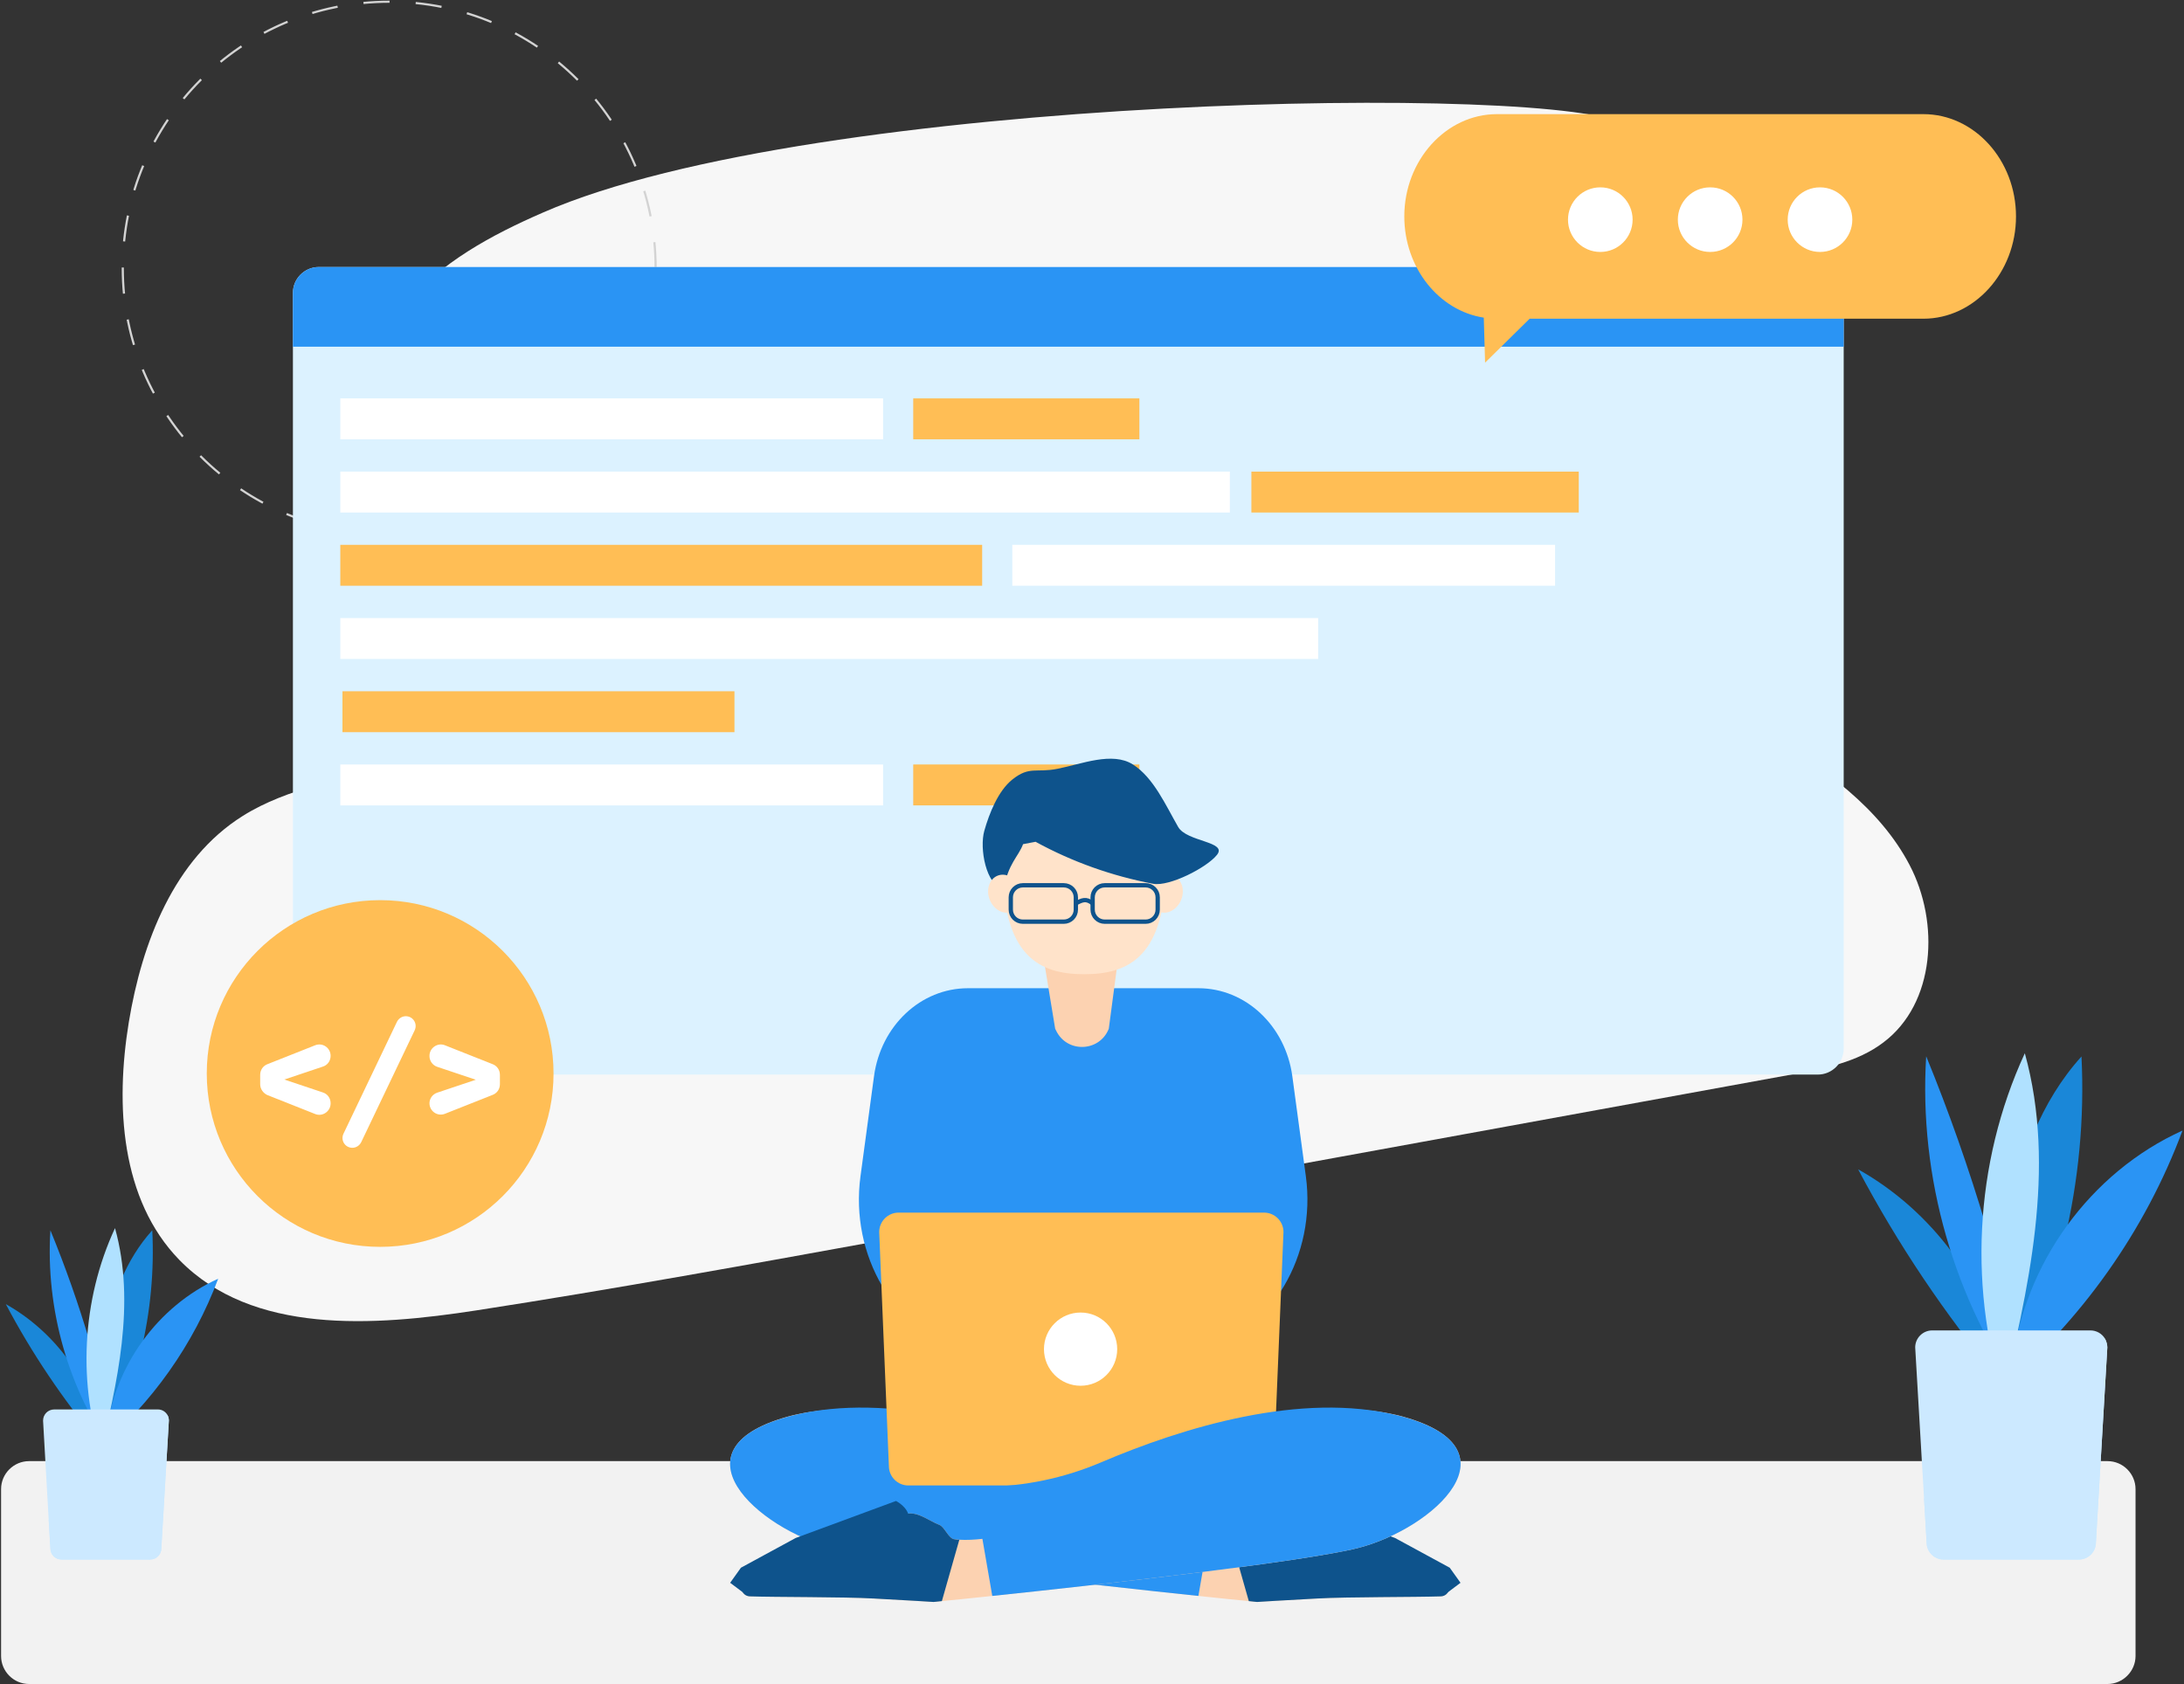 <?xml version="1.0" encoding="UTF-8"?>
<svg width="1014px" height="782px" viewBox="0 0 1014 782" version="1.1" xmlns="http://www.w3.org/2000/svg" xmlns:xlink="http://www.w3.org/1999/xlink">
    <rect x="0" y="0" width="1014" height="782" fill="#333333" stroke="none"/>
    <!-- Generator: Sketch 56.3 (81716) - https://sketch.com -->
    <title>coding</title>
    <desc>Created with Sketch.</desc>
    <g id="Page-1" stroke="none" stroke-width="1" fill="none" fill-rule="evenodd">
        <g id="coding">
            <path d="M252.1,98.7 C228.2,109.1 204.5,121.9 187.8,141.9 C171.1,161.9 162.7,190.6 172.8,214.7 C186.2,246.8 228.6,265.5 228.8,300.3 C228.9,325.2 205.9,344.2 182.7,353.3 C159.5,362.4 133.8,365.6 112.7,378.9 C80.8,398.9 65.9,437.6 59.8,474.7 C53.5,513.2 56,557.1 83.3,585.1 C117.2,619.8 173.2,615.9 221.2,608.5 C285.2,598.6 348.9,587 412.7,575.4 C552.4,549.9 692.1,524.5 831.7,499 C846.7,496.3 862.3,493.3 874.4,484.1 C898.6,465.9 900.6,428.4 886.6,401.7 C872.6,374.9 846.6,356.7 820.8,341 C795,325.3 767.7,310.4 748.4,287.1 C729.1,263.8 719.5,229.4 734.1,203 C746.5,180.6 773.1,168.6 784.7,145.8 C800,115.7 782.4,77.3 754.6,58.1 C726.7,38.7 378.2,43.5 252.1,98.7 Z" id="Path" fill="#F7F7F7" fill-rule="nonzero"></path>
            <path d="M180.7,248.2 C249.018,248.2 304.4,192.818 304.4,124.5 C304.4,56.182 249.018,0.8 180.7,0.8 C112.382,0.8 57,56.182 57,124.5 C57,192.818 112.382,248.2 180.7,248.2 Z" id="Oval" stroke="#D3D3D3" stroke-dasharray="12.14,12.14"></path>
            <path d="M978.5,782 L13.5,782 C6.3,782 0.5,776.1 0.5,769 L0.5,691.5 C0.5,684.3 6.4,678.5 13.5,678.5 L978.5,678.5 C985.7,678.5 991.5,684.4 991.5,691.5 L991.5,769 C991.5,776.1 985.6,782 978.5,782 Z" id="Path" fill="#F2F2F2" fill-rule="nonzero"></path>
            <path d="M856,136 L856,487 C856,493.6 850.6,499 844,499 L148,499 C141.4,499 136,493.6 136,487 L136,136 C136,129.4 141.4,124 148,124 L844,124 C850.6,124 856,129.4 856,136 Z" id="Path" fill="#DCF2FF" fill-rule="nonzero"></path>
            <path d="M856,136 L856,161 L136,161 L136,136 C136,129.4 141.4,124 148,124 L844,124 C850.6,124 856,129.4 856,136 Z" id="Path" fill="#2A94F4" fill-rule="nonzero"></path>
            <rect id="Rectangle" fill="#FFFFFF" fill-rule="nonzero" x="158" y="185" width="252" height="19"></rect>
            <rect id="Rectangle" fill="#FFFFFF" fill-rule="nonzero" x="470" y="253" width="252" height="19"></rect>
            <rect id="Rectangle" fill="#FFFFFF" fill-rule="nonzero" x="158" y="287" width="454" height="19"></rect>
            <rect id="Rectangle" fill="#FFFFFF" fill-rule="nonzero" x="158" y="219" width="413" height="19"></rect>
            <rect id="Rectangle" fill="#FFBE55" fill-rule="nonzero" x="424" y="185" width="105" height="19"></rect>
            <rect id="Rectangle" fill="#FFFFFF" fill-rule="nonzero" x="158" y="355" width="252" height="19"></rect>
            <rect id="Rectangle" fill="#FFBE55" fill-rule="nonzero" x="424" y="355" width="105" height="19"></rect>
            <rect id="Rectangle" fill="#FFBE55" fill-rule="nonzero" x="581" y="219" width="152" height="19"></rect>
            <rect id="Rectangle" fill="#FFBE55" fill-rule="nonzero" x="159" y="321" width="182" height="19"></rect>
            <rect id="Rectangle" fill="#FFBE55" fill-rule="nonzero" x="158" y="253" width="298" height="19"></rect>
            <g id="Group" transform="translate(338, 352)">
                <rect id="Rectangle" fill="#072C3D" fill-rule="nonzero" x="85.7" y="325.4" width="152.6" height="35"></rect>
                <g transform="translate(0, 301)" fill-rule="nonzero" id="Path">
                    <g>
                        <path d="M48.8,65.9 C74.8,72.4 170.7,83.1 218.4,88.1 C229,89.2 237.2,90.1 241.8,90.5 C244.3,90.8 245.7,90.9 245.7,90.9 C245.7,90.9 258.2,90.1 273.4,89.3 C287.4,88.5 319.7,88.7 330.9,88.3 C335.1,88.2 336.5,82.5 332.9,80.4 C326.3,76.6 298.6,65.3 285,63.6 C276.6,62.6 267.4,55 260.1,50.8 C254.5,47.5 248.1,53.2 243,55.1 C240.5,56 238.7,61.6 235.9,61.8 C235.2,61.9 234.5,61.9 233.8,62 C230.3,62.2 226.6,62 223.1,61.6 C222.1,61.5 221.2,61.3 220.2,61.2 C209.1,59.5 199.9,55.9 199.9,55.9 C165.9,38.3 91.1,-8.8 32.9,3.6 C32.4,3.7 31.9,3.8 31.5,3.9 C31,4 30.5,4.1 30.1,4.2 C-28.5,19.1 13.8,57.1 48.8,65.9 Z" fill="#FCD2B1"></path>
                        <path d="M48.8,65.9 C74.8,72.4 170.7,83.1 218.4,88.1 L227.1,37.8 C225.4,37.5 223.6,37.4 221.8,37.4 C203.4,37.2 185.2,33.4 168.2,26.2 C129.6,9.7 75,-6.9 30,4.3 C-28.5,19.1 13.8,57.1 48.8,65.9 Z" fill="#2A94F4"></path>
                    </g>
                    <path d="M257.1,52 C257.1,47 263.1,44 263.1,44 L309.7,61.2 L335.1,75 L340.1,82 L334.1,86.5 L282.1,79 L265.1,69 L257.1,52 Z" fill="#0E538C"></path>
                    <path d="M233.7,62 L241.8,90.5 C244.3,90.8 245.7,90.9 245.7,90.9 C245.7,90.9 258.2,90.1 273.4,89.3 C287.4,88.5 319.7,88.7 330.9,88.3 C335.1,88.2 336.5,82.5 332.9,80.4 C326.3,76.6 298.6,65.3 285,63.6 C276.6,62.6 267.4,55 260.1,50.8 C254.5,47.5 248.1,53.2 243,55.1 C240.5,56 238.7,61.6 235.9,61.8 C235.1,62 234.4,62 233.7,62 Z" fill="#0E538C"></path>
                </g>
                <path d="M268.3,194.3 L262,147.7 C258.8,124.3 240.3,106.9 218.4,106.9 L176,106.9 C169.9,106.9 159.9,106.9 153.8,106.9 L111.4,106.9 C89.5,106.9 71,124.3 67.8,147.7 L61.5,194.3 C56.6,230.9 77.1,265.9 109.9,276.6 L153.7,290.9 C159.8,290.9 164.8,285.5 164.8,278.9 C164.8,285.5 169.8,290.9 175.9,290.9 L219.7,276.6 C252.6,265.9 273.2,230.9 268.3,194.3 Z" id="Path" fill="#2A94F4" fill-rule="nonzero"></path>
                <ellipse id="Oval" fill="#FFE3CA" fill-rule="nonzero" transform="translate(203.463, 62.997) rotate(-69.089) translate(-203.463, -62.997) " cx="203.463" cy="62.997" rx="9" ry="7.5"></ellipse>
                <polygon id="Path" fill="#2A94F4" fill-rule="nonzero" points="249.4 319.7 82.7 314.1 72.2 169.4 262.1 169.4"></polygon>
                <path d="M146.4,92.3 L151.9,125.7 L152.3,126.5 C157.3,137.1 172.5,136.6 176.8,125.7 L176.8,125.7 L181.3,91.8 L146.4,92.3 Z" id="Path" fill="#FCD2B1" fill-rule="nonzero"></path>
                <path d="M203.3,49.5 C203.3,92 186.3,100.4 165.4,100.4 C144.5,100.4 127.5,92.1 127.5,49.5 C127.5,26.4 144.5,7.7 165.4,7.7 C186.3,7.6 203.3,26.4 203.3,49.5 Z" id="Path" fill="#FFE3CA" fill-rule="nonzero"></path>
                <path d="M142.8,38.9 C159.8,48.2 178.3,54.8 197.4,58.4 C204.9,59.8 222.3,50.9 227,45 C232.1,38.7 213,39 209,32 C203.3,22.1 197.6,9.1 188,3 C178.4,-3.1 164.2,2.8 153,5 C143,7 140,3.6 132,10 C125.4,15.3 121.3,25.7 119,33.8 C116.7,41.9 119.7,59.1 128,61 C130,49 134.8,45.9 137,40 L142.8,38.9 Z" id="Path" fill="#0E538C" fill-rule="nonzero"></path>
                <ellipse id="Oval" fill="#FFE3CA" fill-rule="nonzero" transform="translate(128.466, 63.007) rotate(-20.911) translate(-128.466, -63.007) " cx="128.466" cy="63.007" rx="7.5" ry="9"></ellipse>
                <g transform="translate(131, 59)" id="Path" stroke="#0E538C" stroke-width="2">
                    <path d="M24.9,17 L5.9,17 C2.8,17 0.3,14.5 0.3,11.4 L0.3,5.7 C0.3,2.6 2.8,0.1 5.9,0.1 L24.9,0.1 C28,0.1 30.5,2.6 30.5,5.7 L30.5,11.4 C30.5,14.5 28,17 24.9,17 Z"></path>
                    <path d="M62.9,17 L43.9,17 C40.8,17 38.3,14.5 38.3,11.4 L38.3,5.7 C38.3,2.6 40.8,0.1 43.9,0.1 L62.9,0.1 C66,0.1 68.5,2.6 68.5,5.7 L68.5,11.4 C68.5,14.5 66,17 62.9,17 Z"></path>
                    <path d="M30.5,8.5 C33.3,7 35.3,6 38.3,8.5"></path>
                </g>
                <path d="M244.4,337.8 L83.7,337.8 C78.8,337.8 74.7,333.8 74.7,328.8 L70.2,220.1 C70.2,215.2 74.2,211.1 79.2,211.1 L248.9,211.1 C253.8,211.1 257.9,215.1 257.9,220.1 L253.4,328.8 C253.3,333.8 249.3,337.8 244.4,337.8 Z" id="Path" fill="#FFBE55" fill-rule="nonzero"></path>
                <circle id="Oval" fill="#FFFFFF" fill-rule="nonzero" cx="163.7" cy="274.5" r="17"></circle>
                <g transform="translate(1, 301)" fill-rule="nonzero" id="Path">
                    <g transform="translate(5, 0)">
                        <path d="M286.3,65.9 C260.3,72.4 164.4,83.1 116.7,88.1 C106.1,89.2 97.9,90.1 93.3,90.5 C90.8,90.8 89.4,90.9 89.4,90.9 C89.4,90.9 76.9,90.1 61.7,89.3 C47.7,88.5 15.4,88.7 4.2,88.3 C0,88.2 -1.4,82.5 2.2,80.4 C8.8,76.6 36.5,65.3 50.1,63.6 C58.5,62.6 67.7,55 75,50.8 C80.6,47.5 87,53.2 92.1,55.1 C94.6,56 96.4,61.6 99.2,61.8 C99.9,61.9 100.6,61.9 101.3,62 C104.8,62.2 108.5,62 112,61.6 C113,61.5 113.9,61.3 114.9,61.2 C126,59.5 135.2,55.9 135.2,55.9 C169.2,38.3 244,-8.8 302.2,3.6 C302.7,3.7 303.2,3.8 303.6,3.9 C304.1,4 304.6,4.1 305,4.2 C363.6,19.1 321.3,57.1 286.3,65.9 Z" fill="#FCD2B1"></path>
                        <path d="M286.3,65.9 C260.3,72.4 164.4,83.1 116.7,88.1 L108,37.8 C109.7,37.5 111.5,37.4 113.3,37.4 C131.7,37.2 149.9,33.4 166.9,26.2 C205.5,9.7 260.1,-6.9 305.1,4.3 C363.6,19.1 321.3,57.1 286.3,65.9 Z" fill="#2A94F4"></path>
                    </g>
                    <path d="M83,52 C83,47 77,44 77,44 L30.4,61.2 L5,75 L0,82 L6,86.5 L58,79 L75,69 L83,52 Z" fill="#0E538C"></path>
                    <path d="M106.4,62 L98.3,90.5 C95.8,90.8 94.4,90.9 94.4,90.9 C94.4,90.9 81.9,90.1 66.7,89.3 C52.7,88.5 20.4,88.7 9.2,88.3 C5,88.2 3.6,82.5 7.2,80.4 C13.8,76.6 41.5,65.3 55.1,63.6 C63.5,62.6 72.7,55 80,50.8 C85.6,47.5 92,53.2 97.1,55.1 C99.6,56 101.4,61.6 104.2,61.8 C105.1,62 105.8,62 106.4,62 Z" fill="#0E538C"></path>
                </g>
            </g>
            <path d="M893,53 L695,53 C671.4,53 652,74.4 652,100.5 L652,100.5 C652,124.4 668.1,144.3 688.9,147.5 L689.5,168.4 L710.2,148 L893,148 C916.6,148 936,126.6 936,100.5 L936,100.5 C936,74.4 916.7,53 893,53 Z" id="Path" fill="#FFBE55" fill-rule="nonzero"></path>
            <g id="Group" transform="translate(728, 87)" fill="#FFFFFF" fill-rule="nonzero">
                <circle id="Oval" cx="15" cy="15" r="15"></circle>
                <circle id="Oval" cx="66" cy="15" r="15"></circle>
                <circle id="Oval" cx="117" cy="15" r="15"></circle>
            </g>
            <g id="Group" transform="translate(96, 418)" fill-rule="nonzero">
                <circle id="Oval" fill="#FFBE55" cx="80.5" cy="80.5" r="80.5"></circle>
                <g transform="translate(24, 53)" fill="#FFFFFF" id="Path">
                    <path d="M0.8,32.5 L0.8,28.1 C0.8,25.9 2.1,24 4.1,23.2 L26.3,14.4 C29.8,13 33.5,15.6 33.5,19.3 L33.5,19.3 C33.5,21.6 32.1,23.6 29.9,24.3 L12,30.3 L29.9,36.3 C32.1,37 33.5,39 33.5,41.3 L33.5,41.4 C33.5,45.1 29.7,47.7 26.3,46.3 L4.1,37.5 C2.2,36.6 0.8,34.7 0.8,32.5 Z"></path>
                    <path d="M68.4,0.9 L68.4,0.9 C71.8,0.9 74,4.4 72.5,7.5 L47.7,59.4 C46.9,61 45.3,62 43.6,62 L43.6,62 C40.2,62 38,58.5 39.5,55.4 L64.3,3.5 C65.1,1.9 66.7,0.9 68.4,0.9 Z"></path>
                    <path d="M83,36.4 L100.9,30.4 L83,24.4 C80.9,23.7 79.4,21.7 79.4,19.4 L79.4,19.3 C79.4,15.6 83.2,13 86.6,14.4 L108.8,23.2 C110.8,24 112.1,25.9 112.1,28.1 L112.1,32.5 C112.1,34.7 110.8,36.6 108.8,37.4 L86.6,46.2 C83.1,47.6 79.4,45 79.4,41.3 L79.4,41.3 C79.4,39.1 80.9,37.1 83,36.4 Z"></path>
                </g>
            </g>
            <g id="Group" transform="translate(2, 489)" fill-rule="nonzero">
                <g transform="translate(860, 0)" id="Path">
                    <g>
                        <path d="M68.7,146.1 C60.5,107.6 35,73.2 0.7,54 C19.1,88.7 41,121.4 66.2,151.6 L68.7,146.1 Z" fill="#1A87D8"></path>
                        <path d="M77.9,160.5 C45.2,114.8 28.8,57.6 32.3,1.5 C53.5,53.3 69.5,107.2 80,162.1 L77.9,160.5 Z" fill="#2A94F4"></path>
                        <path d="M68.5,162.1 C67.5,134 66.5,105.6 70.9,77.8 C75.3,50 85.5,22.5 104.4,1.6 C107.3,59.2 93.3,117.5 64.8,167.6 L68.5,162.1 Z" fill="#1A87D8"></path>
                        <path d="M69.9,164.6 C51.5,111.4 54.5,51.2 78.1,0.1 C92.9,53.5 79.8,110.1 66.7,163.9 L69.9,164.6 Z" fill="#B0E1FF"></path>
                        <path d="M72.3,144.9 C77.4,98.2 108.5,55.3 151.3,36 C134,82.5 104.3,124.4 66.2,156.3 L72.3,144.9 Z" fill="#2A94F4"></path>
                    </g>
                    <path d="M116.4,136.7 L111.1,227.3 C111.1,231.7 107.5,235.2 103.2,235.2 L40.4,235.2 C36,235.2 32.5,231.6 32.5,227.3 L31.3,206.8 L27.2,136.7 C27.2,132.3 30.8,128.8 35.1,128.8 L108.5,128.8 C111.4,128.8 113.9,130.3 115.3,132.6 L115.3,132.6 C115.9,133.8 116.4,135.2 116.4,136.7 Z" fill="#CCE9FF"></path>
                    <path d="M116.4,136.7 L111.1,227.3 C111.1,231.7 107.5,235.2 103.2,235.2 L40.4,235.2 C36,235.2 32.5,231.6 32.5,227.3 L31.3,206.8 C60.6,198.4 90.8,162.2 115.3,132.6 C115.9,133.8 116.4,135.2 116.4,136.7 Z" fill="#CCE9FF"></path>
                </g>
                <g transform="translate(0, 81)" id="Path">
                    <g>
                        <path d="M45.2,95.9 C39.8,70.7 23.2,48.2 0.7,35.6 C12.7,58.3 27.1,79.7 43.6,99.5 L45.2,95.9 Z" fill="#1A87D8"></path>
                        <path d="M51.2,105.3 C29.8,75.4 19.1,38 21.4,1.3 C35.3,35.2 45.8,70.5 52.6,106.5 L51.2,105.3 Z" fill="#2A94F4"></path>
                        <path d="M45.1,106.4 C44.4,88 43.8,69.4 46.7,51.2 C49.6,33 56.3,15 68.7,1.3 C70.6,39 61.5,77.2 42.7,110 L45.1,106.4 Z" fill="#1A87D8"></path>
                        <path d="M46,108 C33.9,73.2 35.9,33.7 51.4,0.3 C61.1,35.2 52.5,72.3 43.9,107.5 L46,108 Z" fill="#B0E1FF"></path>
                        <path d="M47.6,95.1 C50.9,64.6 71.3,36.4 99.3,23.8 C87.9,54.3 68.5,81.7 43.6,102.6 L47.6,95.1 Z" fill="#2A94F4"></path>
                    </g>
                    <path d="M76.4,89.7 L72.9,149 C72.9,151.9 70.6,154.2 67.7,154.2 L26.6,154.2 C23.7,154.2 21.4,151.9 21.4,149 L20.6,135.6 L18,89.7 C18,86.8 20.3,84.5 23.2,84.5 L71.3,84.5 C73.2,84.5 74.8,85.5 75.7,87 L75.7,87 C76.2,87.8 76.4,88.8 76.4,89.7 Z" fill="#CCE9FF"></path>
                    <path d="M76.4,89.7 L72.9,149 C72.9,151.9 70.6,154.2 67.7,154.2 L26.6,154.2 C23.7,154.2 21.4,151.9 21.4,149 L20.6,135.6 C39.8,130.1 59.6,106.4 75.6,87 C76.2,87.8 76.4,88.8 76.4,89.7 Z" fill="#CCE9FF"></path>
                </g>
            </g>
        </g>
    </g>
</svg>